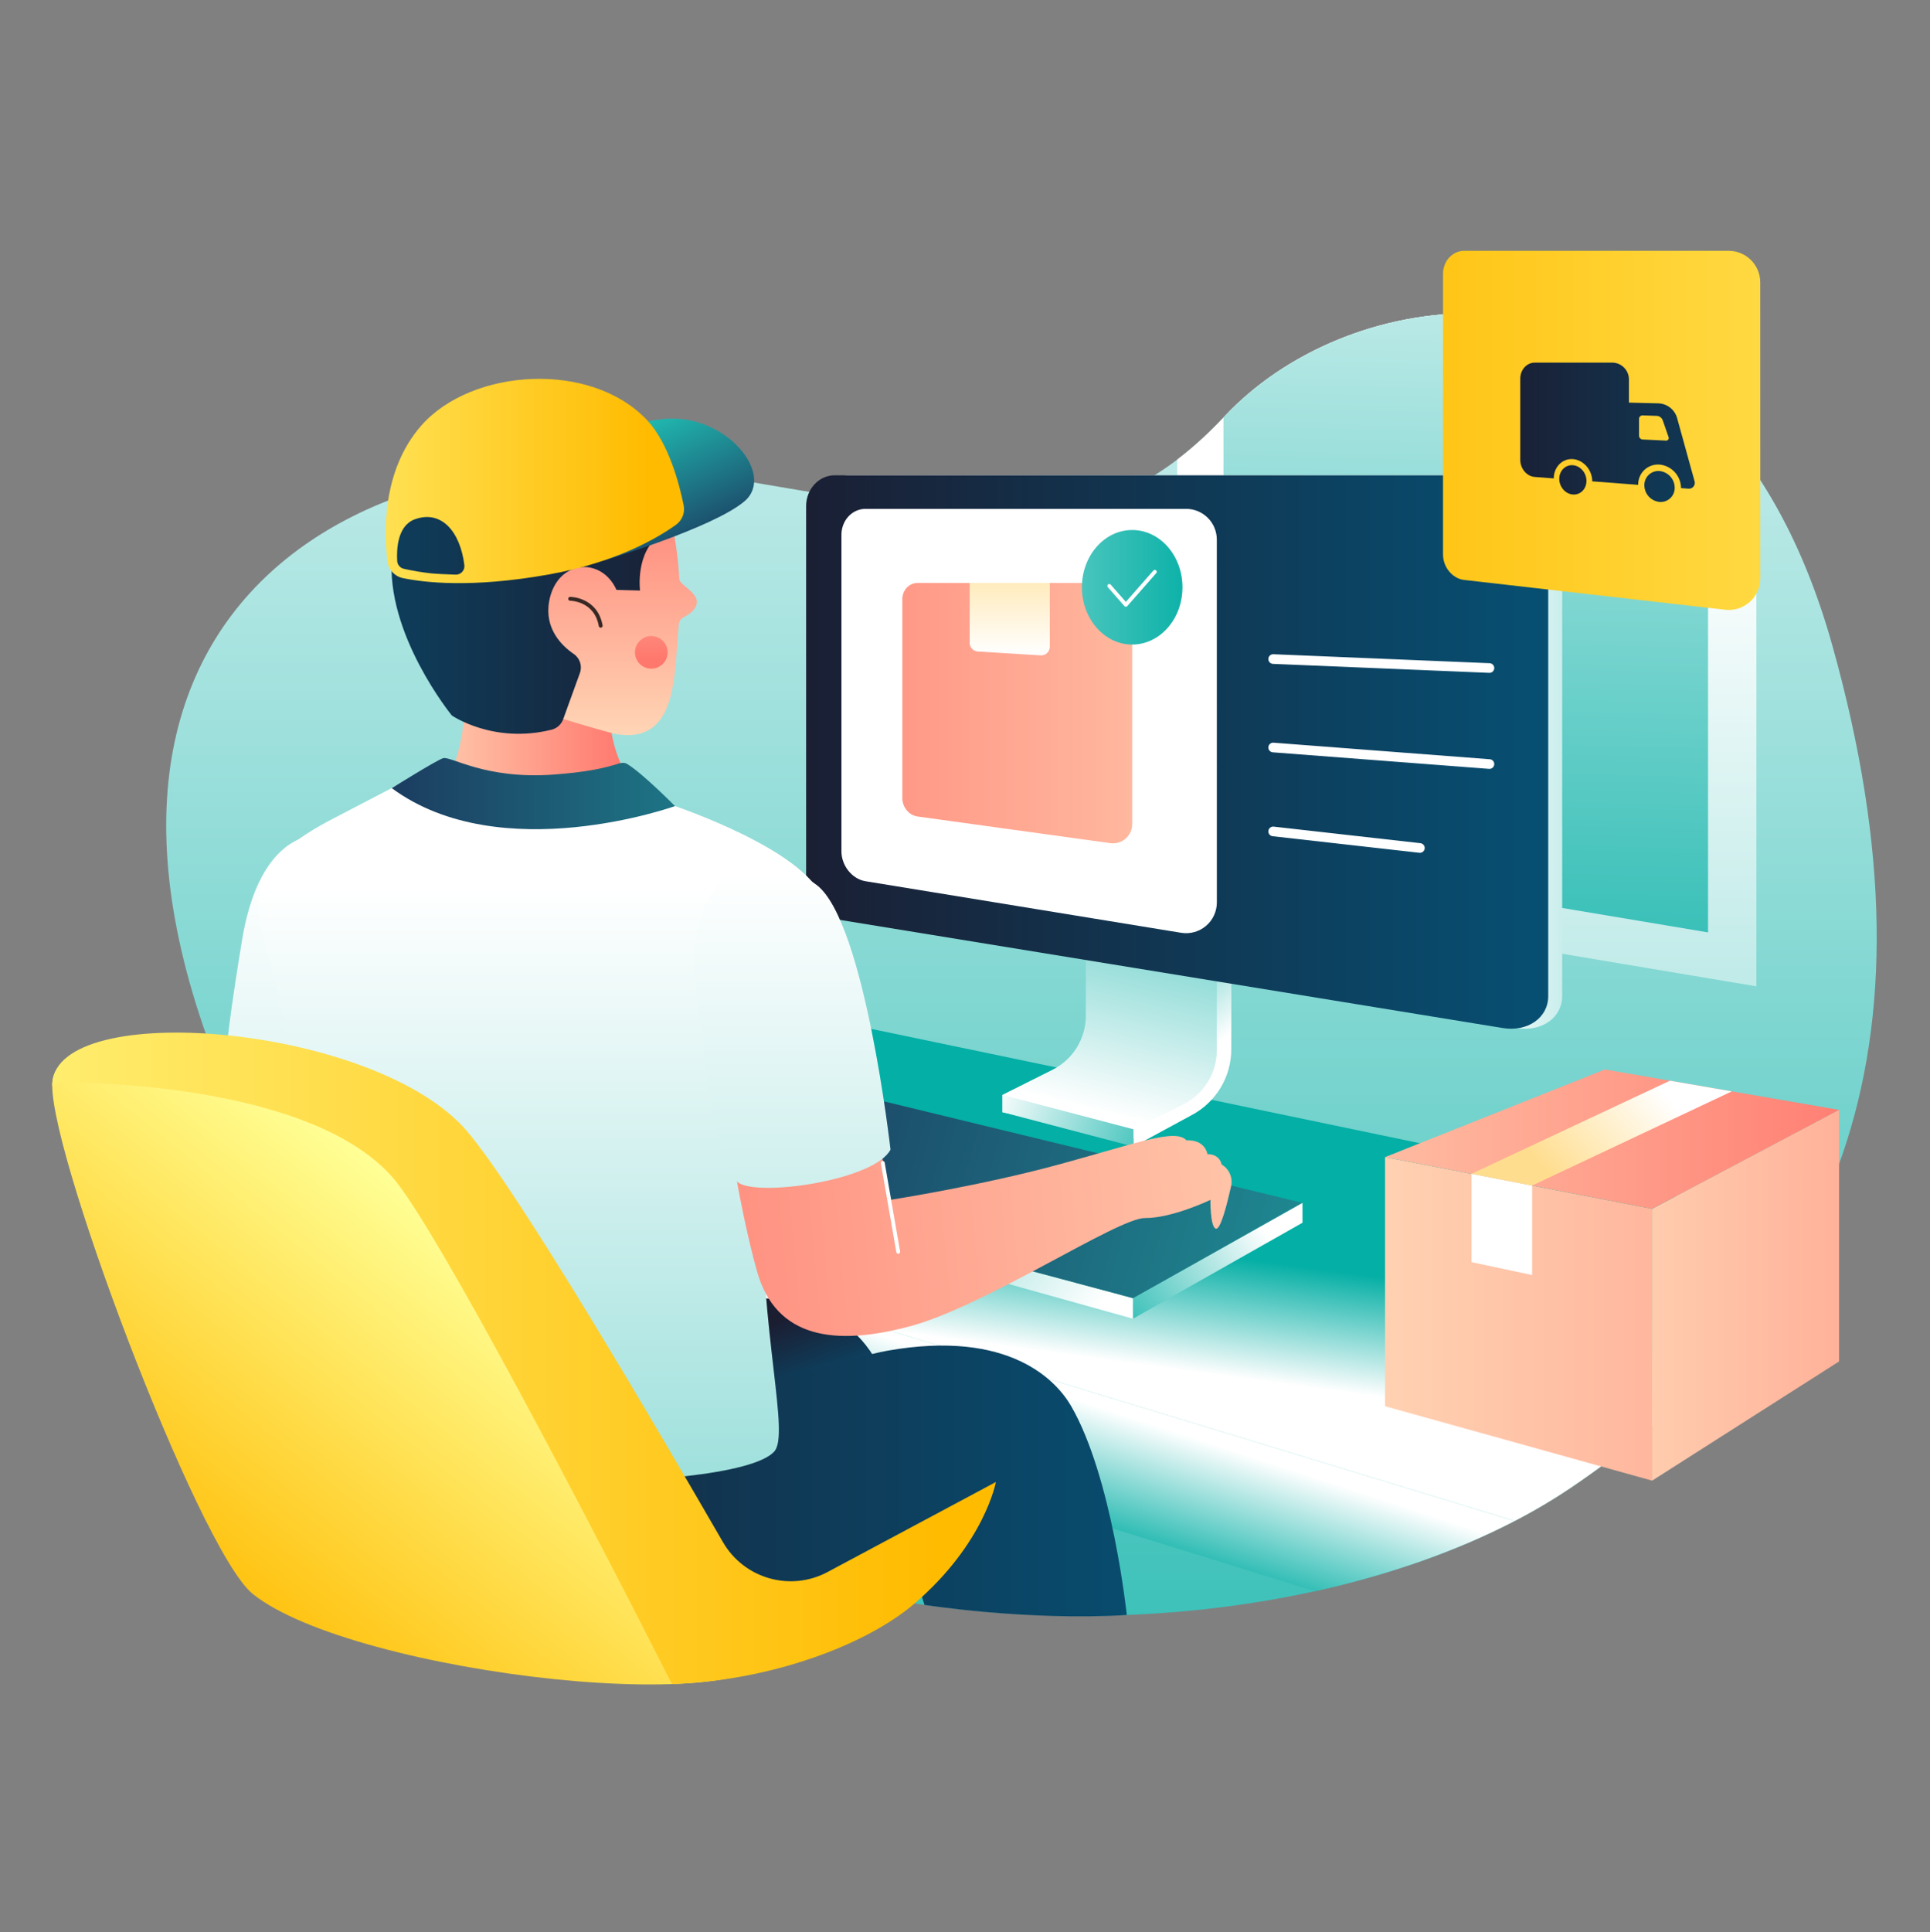 <?xml version="1.0" encoding="UTF-8"?>
<svg width="1000px" height="1001px" viewBox="0 0 1000 1001" version="1.1" xmlns="http://www.w3.org/2000/svg" xmlns:xlink="http://www.w3.org/1999/xlink">
    <rect x="0" y="0" width="1000" height="1001" fill="#808080" stroke="none"/>
    <title>Scheduling Your Delivery</title>
    <defs>
        <linearGradient x1="50%" y1="131.467%" x2="50%" y2="-27.784%" id="linearGradient-1">
            <stop stop-color="#04AFA5" offset="0%"></stop>
            <stop stop-color="#FFFFFF" offset="100%"></stop>
        </linearGradient>
        <linearGradient x1="49.921%" y1="36.244%" x2="50.464%" y2="110.639%" id="linearGradient-2">
            <stop stop-color="#04AFA5" offset="0%"></stop>
            <stop stop-color="#FFFFFF" offset="100%"></stop>
        </linearGradient>
        <linearGradient x1="-650.012%" y1="50.007%" x2="89.163%" y2="50.007%" id="linearGradient-3">
            <stop stop-color="#04AFA5" offset="0%"></stop>
            <stop stop-color="#FFFFFF" offset="100%"></stop>
        </linearGradient>
        <linearGradient x1="37.059%" y1="63.289%" x2="52.5%" y2="46.242%" id="linearGradient-4">
            <stop stop-color="#04AFA5" offset="0%"></stop>
            <stop stop-color="#FFFFFF" offset="100%"></stop>
        </linearGradient>
        <linearGradient x1="50.683%" y1="46.731%" x2="43.182%" y2="65.843%" id="linearGradient-5">
            <stop stop-color="#04AFA5" offset="0%"></stop>
            <stop stop-color="#FFFFFF" offset="100%"></stop>
        </linearGradient>
        <linearGradient x1="50%" y1="283.906%" x2="50%" y2="37.333%" id="linearGradient-6">
            <stop stop-color="#04AFA5" offset="0%"></stop>
            <stop stop-color="#FFFFFF" offset="100%"></stop>
        </linearGradient>
        <linearGradient x1="48.531%" y1="137.287%" x2="51.831%" y2="-40.392%" id="linearGradient-7">
            <stop stop-color="#04AFA5" offset="0%"></stop>
            <stop stop-color="#FFFFFF" offset="100%"></stop>
        </linearGradient>
        <linearGradient x1="-44.342%" y1="50%" x2="336.776%" y2="50%" id="linearGradient-8">
            <stop stop-color="#FFDDBB" offset="0%"></stop>
            <stop stop-color="#FF786E" offset="100%"></stop>
        </linearGradient>
        <linearGradient x1="-66.684%" y1="50%" x2="321.134%" y2="50%" id="linearGradient-9">
            <stop stop-color="#FFDDBB" offset="0%"></stop>
            <stop stop-color="#FF786E" offset="100%"></stop>
        </linearGradient>
        <linearGradient x1="-55.288%" y1="50%" x2="112.825%" y2="50%" id="linearGradient-10">
            <stop stop-color="#FFDDBB" offset="0%"></stop>
            <stop stop-color="#FF786E" offset="100%"></stop>
        </linearGradient>
        <linearGradient x1="19.285%" y1="61.327%" x2="83.584%" y2="37.446%" id="linearGradient-11">
            <stop stop-color="#FFDD8E" offset="0%"></stop>
            <stop stop-color="#FFFFFF" offset="100%"></stop>
        </linearGradient>
        <linearGradient x1="16.79%" y1="46.819%" x2="148.199%" y2="58.016%" id="linearGradient-12">
            <stop stop-color="#1B345B" offset="0%"></stop>
            <stop stop-color="#20B7AF" offset="100%"></stop>
        </linearGradient>
        <linearGradient x1="18.689%" y1="42.726%" x2="101.506%" y2="61.533%" id="linearGradient-13">
            <stop stop-color="#04AFA5" offset="0%"></stop>
            <stop stop-color="#FFFFFF" offset="100%"></stop>
        </linearGradient>
        <linearGradient x1="-37.638%" y1="93.494%" x2="82.599%" y2="33.676%" id="linearGradient-14">
            <stop stop-color="#04AFA5" offset="0%"></stop>
            <stop stop-color="#FFFFFF" offset="100%"></stop>
        </linearGradient>
        <linearGradient x1="71.14%" y1="-32.892%" x2="46.961%" y2="91.842%" id="linearGradient-15">
            <stop stop-color="#04AFA5" offset="0%"></stop>
            <stop stop-color="#FFFFFF" offset="100%"></stop>
        </linearGradient>
        <linearGradient x1="35.116%" y1="-2.156%" x2="55.608%" y2="69.626%" id="linearGradient-16">
            <stop stop-color="#04AFA5" offset="0%"></stop>
            <stop stop-color="#FFFFFF" offset="100%"></stop>
        </linearGradient>
        <linearGradient x1="156.292%" y1="65.911%" x2="-12.157%" y2="40.695%" id="linearGradient-17">
            <stop stop-color="#04AFA5" offset="0%"></stop>
            <stop stop-color="#FFFFFF" offset="100%"></stop>
        </linearGradient>
        <linearGradient x1="144.862%" y1="50.001%" x2="87.753%" y2="50.001%" id="linearGradient-18">
            <stop stop-color="#04AFA5" offset="0%"></stop>
            <stop stop-color="#FFFFFF" offset="100%"></stop>
        </linearGradient>
        <linearGradient x1="-3.846%" y1="50.001%" x2="133.232%" y2="50.001%" id="linearGradient-19">
            <stop stop-color="#1B1D31" offset="0%"></stop>
            <stop stop-color="#006088" offset="100%"></stop>
        </linearGradient>
        <linearGradient x1="221.854%" y1="50.009%" x2="-105.6%" y2="50.009%" id="linearGradient-20">
            <stop stop-color="#FFDDBB" offset="0%"></stop>
            <stop stop-color="#FF786E" offset="100%"></stop>
        </linearGradient>
        <linearGradient x1="50.012%" y1="-70.242%" x2="50.012%" y2="99.23%" id="linearGradient-21">
            <stop stop-color="#FFDD8E" offset="0%"></stop>
            <stop stop-color="#FFFFFF" offset="100%"></stop>
        </linearGradient>
        <linearGradient x1="-53.531%" y1="49.998%" x2="294.459%" y2="49.998%" id="linearGradient-22">
            <stop stop-color="#FFBB00" offset="0%"></stop>
            <stop stop-color="#FFFF95" offset="100%"></stop>
        </linearGradient>
        <linearGradient x1="-388.693%" y1="49.966%" x2="689.274%" y2="49.966%" id="linearGradient-23">
            <stop stop-color="#1B1D31" offset="0%"></stop>
            <stop stop-color="#006088" offset="100%"></stop>
        </linearGradient>
        <linearGradient x1="-29.382%" y1="49.992%" x2="455.825%" y2="49.992%" id="linearGradient-24">
            <stop stop-color="#1B1D31" offset="0%"></stop>
            <stop stop-color="#006088" offset="100%"></stop>
        </linearGradient>
        <linearGradient x1="-120.709%" y1="49.971%" x2="1081.418%" y2="49.971%" id="linearGradient-25">
            <stop stop-color="#1B1D31" offset="0%"></stop>
            <stop stop-color="#006088" offset="100%"></stop>
        </linearGradient>
        <linearGradient x1="-213.308%" y1="50.005%" x2="586.678%" y2="50.005%" id="linearGradient-26">
            <stop stop-color="#1B1D31" offset="0%"></stop>
            <stop stop-color="#006088" offset="100%"></stop>
        </linearGradient>
        <linearGradient x1="116.104%" y1="50%" x2="-313.301%" y2="50%" id="linearGradient-27">
            <stop stop-color="#04AFA5" offset="0%"></stop>
            <stop stop-color="#FFFFFF" offset="100%"></stop>
        </linearGradient>
        <linearGradient x1="141.102%" y1="50%" x2="-14.11%" y2="50%" id="linearGradient-28">
            <stop stop-color="#FFDDBB" offset="0%"></stop>
            <stop stop-color="#FF786E" offset="100%"></stop>
        </linearGradient>
        <linearGradient x1="50.007%" y1="477.127%" x2="50.007%" y2="17.086%" id="linearGradient-29">
            <stop stop-color="#04AFA5" offset="0%"></stop>
            <stop stop-color="#FFFFFF" offset="100%"></stop>
        </linearGradient>
        <linearGradient x1="45.782%" y1="43.392%" x2="77.155%" y2="76.11%" id="linearGradient-30">
            <stop stop-color="#1B1D31" offset="0%"></stop>
            <stop stop-color="#006088" offset="100%"></stop>
        </linearGradient>
        <linearGradient x1="0.778%" y1="50.002%" x2="142.296%" y2="50.002%" id="linearGradient-31">
            <stop stop-color="#1B1D31" offset="0%"></stop>
            <stop stop-color="#006088" offset="100%"></stop>
        </linearGradient>
        <linearGradient x1="-30.053%" y1="50.001%" x2="90.953%" y2="50.001%" id="linearGradient-32">
            <stop stop-color="#FFDDBB" offset="0%"></stop>
            <stop stop-color="#FF786E" offset="100%"></stop>
        </linearGradient>
        <linearGradient x1="49.997%" y1="228.936%" x2="49.997%" y2="15.598%" id="linearGradient-33">
            <stop stop-color="#04AFA5" offset="0%"></stop>
            <stop stop-color="#FFFFFF" offset="100%"></stop>
        </linearGradient>
        <linearGradient x1="-14.598%" y1="50.002%" x2="218.319%" y2="50.002%" id="linearGradient-34">
            <stop stop-color="#1B345B" offset="0%"></stop>
            <stop stop-color="#20B7AF" offset="100%"></stop>
        </linearGradient>
        <linearGradient x1="50.026%" y1="104.406%" x2="50.026%" y2="7.085%" id="linearGradient-35">
            <stop stop-color="#FFDDBB" offset="0%"></stop>
            <stop stop-color="#FF786E" offset="100%"></stop>
        </linearGradient>
        <linearGradient x1="93.532%" y1="49.999%" x2="-96.122%" y2="49.999%" id="linearGradient-36">
            <stop stop-color="#1B1D31" offset="0%"></stop>
            <stop stop-color="#006088" offset="100%"></stop>
        </linearGradient>
        <linearGradient x1="79.168%" y1="92.064%" x2="27.778%" y2="12.811%" id="linearGradient-37">
            <stop stop-color="#1B345B" offset="0%"></stop>
            <stop stop-color="#20B7AF" offset="100%"></stop>
        </linearGradient>
        <linearGradient x1="88.183%" y1="50.001%" x2="-70.906%" y2="50.001%" id="linearGradient-38">
            <stop stop-color="#FFBB00" offset="0%"></stop>
            <stop stop-color="#FFFF95" offset="100%"></stop>
        </linearGradient>
        <linearGradient x1="50%" y1="-391.312%" x2="50%" y2="68.262%" id="linearGradient-39">
            <stop stop-color="#FFDDBB" offset="0%"></stop>
            <stop stop-color="#FF786E" offset="100%"></stop>
        </linearGradient>
        <linearGradient x1="151.183%" y1="44.046%" x2="-49.596%" y2="52.771%" id="linearGradient-40">
            <stop stop-color="#FFDDBB" offset="0%"></stop>
            <stop stop-color="#FF786E" offset="100%"></stop>
        </linearGradient>
        <linearGradient x1="49.997%" y1="472.747%" x2="49.997%" y2="7.337%" id="linearGradient-41">
            <stop stop-color="#04AFA5" offset="0%"></stop>
            <stop stop-color="#FFFFFF" offset="100%"></stop>
        </linearGradient>
        <linearGradient x1="20.076%" y1="85.647%" x2="61.284%" y2="36.281%" id="linearGradient-42">
            <stop stop-color="#FFBB00" offset="0%"></stop>
            <stop stop-color="#FFFF95" offset="100%"></stop>
        </linearGradient>
        <linearGradient x1="93.912%" y1="49.994%" x2="-34.156%" y2="49.994%" id="linearGradient-43">
            <stop stop-color="#FFBB00" offset="0%"></stop>
            <stop stop-color="#FFFF95" offset="100%"></stop>
        </linearGradient>
    </defs>
    <g id="Scheduling-Your-Delivery" stroke="none" stroke-width="1" fill="none" fill-rule="evenodd" transform="translate(0, 1)">
        <g transform="translate(27, 128)">
            <g id="background" transform="translate(59, 33)" fill-rule="nonzero">
                <path d="M728.12,608.54 C566.52,717.92 185.37,712.72 47.86,437.16 C-89.65,161.6 94.91,51.74 284.27,84.43 C430.35,109.66 485.78,120.52 548.62,53.54 C622.48,-25.19 804,-39.77 863.4,172.35 C922.8,384.47 863.4,517 728.12,608.54 Z" id="Path" fill="url(#linearGradient-1)"></path>
                <path d="M282.91,642.05 L282.91,354.42 L243,354.42 L243,625.42 C256.067,631.553 269.37,637.097 282.91,642.05 Z" id="Path" fill="url(#linearGradient-2)"></path>
                <path d="M200.37,602.46 C214.161,610.854 228.392,618.505 243,625.38 L243,354.38 L200.38,363.29 L200.37,602.46 Z" id="Path" fill="url(#linearGradient-3)"></path>
                <path d="M698.84,625.88 L42.4,425.94 C44.17,429.65 45.98,433.38 47.86,437.16 C59.953,461.453 74.463,484.466 91.17,505.85 L595.31,662.26 C633.61,653.85 668.78,641.49 698.84,625.88 Z" id="Path" fill="url(#linearGradient-4)"></path>
                <path d="M853.27,472.63 L236.54,344.12 L42.4,425.94 L42.4,425.94 L698.84,625.88 C708.926,620.67 718.703,614.88 728.12,608.54 C783.57,571 826.26,526.59 853.27,472.63 Z" id="Path" fill="url(#linearGradient-5)"></path>
                <g id="Group" transform="translate(523, 0)">
                    <path d="M301.05,83.66 C222.86,-33 87,-11.92 25.62,53.54 C18.036,61.741 9.777,69.291 0.93,76.11 L0.93,298.63 L301.05,348.93 L301.05,83.66 Z" id="Path" fill="url(#linearGradient-6)"></path>
                    <path d="M276,52.68 C196.44,-28.32 80.91,-5.37 25.64,53.54 L24.92,54.3 L24.92,278.94 L276,321 L276,52.68 Z" id="Path" fill="url(#linearGradient-7)"></path>
                </g>
            </g>
            <g id="Group" transform="translate(690, 424)" fill-rule="nonzero">
                <polygon id="Path" fill="url(#linearGradient-8)" points="0.65 175.45 0.65 46.39 139.03 73.17 139.03 213.99"></polygon>
                <polygon id="Path" fill="url(#linearGradient-9)" points="139.03 73.17 139.03 213.99 235.89 152.24 235.89 21.93"></polygon>
                <polygon id="Path" fill="url(#linearGradient-10)" points="235.89 21.93 139.03 73.17 0.65 46.39 114.56 0.99"></polygon>
                <polygon id="Path" fill="#FFFFFF" points="45.43 55.05 45.43 100.8 76.84 107.49 76.84 61.13"></polygon>
                <polygon id="Path" fill="url(#linearGradient-11)" points="76.84 61.13 180.3 12.34 148.28 6.81 45.43 55.05"></polygon>
            </g>
            <g id="keyboard" transform="translate(245, 419)" fill-rule="nonzero">
                <polygon id="Path" fill="url(#linearGradient-12)" points="402.87 75.1 93.28 0.04 0.91 40.4 315.06 124.56"></polygon>
                <polygon id="Path" fill="url(#linearGradient-13)" points="0.91 40.4 315.06 124.56 315.06 135.11 0.91 47.55"></polygon>
                <polygon id="Path" fill="url(#linearGradient-14)" points="315.06 124.56 315.06 135.11 402.87 85.38 402.87 75.1"></polygon>
            </g>
            <g id="monitor" transform="translate(390, 117)" fill-rule="nonzero">
                <g id="Group" transform="translate(102, 192)">
                    <path d="M54.41,0.89 L43.61,0.89 L43.61,88.14 C43.621,99.983 36.95,110.818 26.37,116.14 L0.42,129.14 L0.42,138.14 L68.29,151.9 C68.29,151.9 115.63,130.23 115.63,115.9 L119.1,18.74 L54.41,0.89 Z" id="Path" fill="url(#linearGradient-15)"></path>
                    <path d="M119.1,18.71 L111.47,18.71 L111.47,106 C111.481,117.843 104.81,128.678 94.23,134 L68.29,147 L68.29,156 L98.29,139.73 C110.998,133.09 118.963,119.938 118.96,105.6 L119.1,18.71 Z" id="Path" fill="url(#linearGradient-16)"></path>
                    <polygon id="Path" fill="url(#linearGradient-17)" points="68.29 146.98 0.43 129.16 0.43 138.12 68.29 155.94"></polygon>
                </g>
                <path d="M368.82,286.53 L22.77,230.08 C14.52,228.73 7.91,220.49 7.91,211.66 L7.91,16.2 C7.91,7.36 14.52,0.2 22.77,0.2 L368.82,0.2 C381.82,0.2 392.42,9.34 392.42,20.61 L392.42,270 C392.42,281.24 381.78,288.65 368.82,286.53 Z" id="Path" fill="url(#linearGradient-18)"></path>
                <path d="M361.58,286.53 L15.53,230.08 C7.29,228.73 0.68,220.49 0.68,211.66 L0.68,16.2 C0.68,7.36 7.29,0.2 15.53,0.2 L361.58,0.2 C374.58,0.2 385.19,9.34 385.19,20.61 L385.19,270 C385.19,281.24 374.54,288.65 361.58,286.53 Z" id="Path" fill="url(#linearGradient-19)"></path>
            </g>
            <g id="monitor_lines" transform="translate(632, 212)" stroke="#FFFFFF" stroke-linecap="round" stroke-linejoin="round" stroke-width="5">
                <line x1="0.67" y1="0.4" x2="112.73" y2="5.05" id="Path"></line>
                <line x1="0.67" y1="46.22" x2="112.73" y2="54.79" id="Path"></line>
                <line x1="0.67" y1="89.69" x2="76.69" y2="98.27" id="Path"></line>
            </g>
            <g id="monitor_box" transform="translate(408, 134)" fill-rule="nonzero">
                <path d="M195.47,16.52 C195.47,7.722 188.338,0.59 179.54,0.59 L13.45,0.59 C6.53,0.59 0.98,6.59 0.98,14.02 L0.98,178.02 C0.98,185.44 6.53,192.36 13.45,193.49 L177,220.2 C181.611,220.951 186.319,219.64 189.878,216.614 C193.438,213.588 195.49,209.152 195.49,204.48 L195.47,16.52 Z" id="Path" fill="#FFFFFF"></path>
                <path d="M151.621,48.75 C151.652,46.192 150.666,43.725 148.878,41.895 C147.091,40.064 144.648,39.019 142.09,38.99 L40.34,38.99 C36.01,38.99 32.52,42.77 32.52,47.43 L32.52,150.43 C32.52,155.09 36.01,159.35 40.34,159.95 L140.56,173.8 C143.387,174.127 146.219,173.224 148.335,171.321 C150.451,169.417 151.647,166.696 151.621,163.85 L151.621,48.75 Z" id="Path" fill="url(#linearGradient-20)"></path>
                <path d="M67.41,39 L67.41,70 C67.411,72.376 69.259,74.342 71.63,74.49 L104.16,76.49 C105.399,76.567 106.616,76.129 107.521,75.279 C108.426,74.428 108.94,73.242 108.94,72 L108.94,39 L67.41,39 Z" id="Path" fill="url(#linearGradient-21)"></path>
            </g>
            <g id="monitor_popup" transform="translate(720, 0)" fill-rule="nonzero">
                <path d="M165.05,17.29 C165.05,8.249 157.721,0.92 148.68,0.92 L11.68,0.92 C5.57,0.92 0.68,6.25 0.68,12.82 L0.68,158.27 C0.68,164.84 5.59,170.74 11.68,171.43 L146.86,186.86 C151.496,187.39 156.139,185.917 159.62,182.809 C163.102,179.702 165.092,175.257 165.09,170.59 L165.05,17.29 Z" id="Path" fill="url(#linearGradient-22)"></path>
                <g id="Group" transform="translate(40, 58)">
                    <path d="M80.72,65.6 C80.772,67.671 79.935,69.665 78.422,71.079 C76.908,72.493 74.862,73.192 72.8,73 C68.392,72.532 65.036,68.832 65,64.4 C64.955,62.353 65.776,60.382 67.261,58.973 C68.747,57.564 70.758,56.847 72.8,57 C77.255,57.41 80.677,61.126 80.72,65.6 Z" id="Path" fill="url(#linearGradient-23)"></path>
                    <path d="M48.57,0.84 L8.21,0.84 C4.05,0.84 0.71,4.55 0.71,9.14 L0.71,51.2 C0.71,55.78 4.05,59.75 8.21,60.07 L18.06,60.82 C18.06,54.97 22.43,50.49 27.88,50.82 C33.33,51.15 38,56.33 38,62.34 L57,63.79 L57,9.79 C57.135,4.994 53.365,0.992 48.57,0.84 L48.57,0.84 Z" id="Path" fill="url(#linearGradient-24)"></path>
                    <path d="M35,62.11 C35,66.34 31.8,69.49 27.9,69.16 C24,68.83 20.9,65.16 20.9,61.04 C20.9,56.92 24.01,53.72 27.9,53.98 C31.79,54.24 35,57.88 35,62.11 Z" id="Path" fill="url(#linearGradient-25)"></path>
                    <path d="M91,62.24 L82,29.66 C80.808,25.252 76.893,22.126 72.33,21.94 L57,21.56 L57,63.79 L61.8,64.16 C61.725,61.263 62.877,58.47 64.972,56.468 C67.067,54.467 69.91,53.443 72.8,53.65 C79.122,54.218 83.974,59.503 84,65.85 L87.84,66.14 C88.847,66.242 89.837,65.83 90.474,65.044 C91.111,64.258 91.309,63.204 91,62.24 L91,62.24 Z M76.24,41.24 L64.06,40.66 C63.026,40.567 62.236,39.698 62.24,38.66 L62.24,30 C62.229,29.514 62.417,29.045 62.761,28.701 C63.105,28.357 63.574,28.169 64.06,28.18 L71.42,28.42 C72.842,28.494 74.077,29.424 74.54,30.77 L77.54,39.4 C77.717,39.824 77.663,40.31 77.396,40.684 C77.13,41.058 76.689,41.269 76.23,41.24 L76.24,41.24 Z" id="Shape" fill="url(#linearGradient-26)"></path>
                </g>
            </g>
            <g id="confirmed" transform="translate(533, 145)">
                <ellipse id="Oval" fill="url(#linearGradient-27)" fill-rule="nonzero" cx="26.62" cy="30.22" rx="26.05" ry="29.67"></ellipse>
                <polyline id="Path" stroke="#FFFFFF" stroke-width="2" stroke-linecap="round" stroke-linejoin="round" points="14.75 29.52 23.34 39.3 38.34 22.22"></polyline>
            </g>
            <g id="courier_hand_left" transform="translate(88, 303)" fill-rule="nonzero">
                <path d="M81.31,139.85 L77.82,185.67 C77.82,185.67 124.65,191.42 166.89,191.82 C209.13,192.22 229.72,190.13 233.62,197.82 C233.62,197.82 242.62,199.28 242.12,207.66 C242.12,207.66 247.95,208.8 247.72,214.81 C250.928,218.176 251.535,223.253 249.21,227.28 C245.26,234.47 237.61,248.28 235.52,245.78 C233.43,243.28 237.13,230.86 237.13,230.86 C237.13,230.86 215.49,234.62 201.95,230.67 C188.41,226.72 110.27,252 69.78,251.41 C29.29,250.82 1,238.55 1,202.5 C1,166.45 7.69,119.78 7.69,119.78 L81.31,139.85 Z" id="Path" fill="url(#linearGradient-28)"></path>
                <path d="M80.31,158.75 C80.31,158.75 104.08,43.53 85.31,18.39 C66.54,-6.75 22,-15.18 10.41,55 C-1.18,125.18 -1.86,150.41 5.12,156.52 C16.13,166.13 63.73,177.17 80.31,158.75 Z" id="Path" fill="url(#linearGradient-29)"></path>
            </g>
            <g id="courier_bottom" transform="translate(127, 543)" fill-rule="nonzero">
                <path d="M36.77,18.88 C36.77,18.88 170.95,3.88 222.17,0.56 C273.39,-2.76 306.4,16.43 311.4,74.15 L99.4,109.62 L36.77,18.88 Z" id="Path" fill="url(#linearGradient-30)"></path>
                <path d="M1.12,56.31 C1.12,56.31 -12.65,135.72 57.43,165.05 C126.14,193.81 233.97,204.61 316.43,131.87 L325,159.36 C325,159.36 378.4,167.74 429.83,164.59 C429.83,164.59 422.33,93.2 400.95,56.31 C393.59,43.61 369.42,16.43 305.78,27.69 C289.24,30.62 219.88,50.5 219.88,50.5 C209.15,50.61 81.33,18.22 70.96,16.99 C7.58,9.49 1.12,56.31 1.12,56.31 Z" id="Path" fill="url(#linearGradient-31)"></path>
            </g>
            <g id="courier_body" transform="translate(106, 224)" fill-rule="nonzero">
                <path d="M99.35,51.24 C106.032,35.355 108.872,18.119 107.64,0.93 L183.73,0.93 C183.73,0.93 176.97,34.76 198.94,58.11 C198.94,58.11 129.84,80.15 99.35,51.24 Z" id="Path" fill="url(#linearGradient-32)"></path>
                <path d="M17.46,316.71 C26.92,210.6 11.57,163.89 4.22,136.58 C-3.13,109.27 -1.29,92.26 39.69,71 C80.67,49.74 77.34,51.27 77.34,51.27 L216.72,64.57 C216.72,64.57 283.49,86.98 293.07,112.19 C297.41,123.65 261.38,186.39 261.38,260.98 C261.38,340.1 276.3,390.07 268.11,398.98 C246.71,422.24 34.62,420.84 15.36,387.11 C8.69,375.41 13,367 17.46,316.71 Z" id="Path" fill="url(#linearGradient-33)"></path>
                <path d="M70,55.28 C70,55.28 92.5,41.21 96.46,39.79 C100.42,38.37 118.01,50.87 153.89,48.24 C187.39,45.78 187.77,40.15 192.19,42.89 C200.32,47.94 216.73,64.57 216.73,64.57 C216.73,64.57 126.45,96.91 70,55.28 Z" id="Path" fill="url(#linearGradient-34)"></path>
            </g>
            <g id="courier_head" transform="translate(172, 67)">
                <path d="M149,74.12 C151.09,84.004 152.428,94.033 153,104.12 C153.2,107.73 168.1,112.84 159.29,121.06 C156.29,123.83 153.07,123.6 152.67,127.74 C150.22,153.14 152.62,190.31 119.39,184.12 C119.39,184.12 61.39,169.06 50.69,157.93 C23.88,130 32.51,82.3 47.16,60.93 C67.68,31.14 137.92,32.75 149,74.12 Z" id="Path" fill="url(#linearGradient-35)" fill-rule="nonzero"></path>
                <path d="M101.48,152.6 C102.782,148.967 101.457,144.913 98.26,142.75 C91.94,138.42 82.92,129.54 85.58,115.27 C89.58,93.87 112.63,92.15 120.42,109.57 L132.62,109.91 C132.62,109.91 130,89.63 143.49,80.78 C156.98,71.93 175.82,59.78 171.27,50.43 C166.72,41.08 158.6,40.68 158.6,40.68 C158.6,40.68 144.32,23.08 122.67,22.11 C101.02,21.14 93.92,18.74 72.32,19.82 C50.72,20.9 35.48,35.11 36.11,52.56 C36.11,52.56 7.64,51.66 4.11,92.01 C0.58,132.36 35.11,174.62 35.11,174.62 C35.11,174.62 56.55,189.51 86.77,182 C89.538,181.33 91.788,179.323 92.77,176.65 L101.48,152.6 Z" id="Path" fill="url(#linearGradient-36)" fill-rule="nonzero"></path>
                <g id="Group" fill-rule="nonzero">
                    <path d="M113.85,94.34 C113.85,94.34 170.05,77.65 186.65,63.75 C203.25,49.85 176.82,17.58 144.36,21.1 C125.27,23.17 96.43,32.87 96.43,32.87 L113.85,94.34 Z" id="Path" fill="url(#linearGradient-37)"></path>
                    <path d="M136.32,21.69 C107.26,-9.23 45.51,-5.31 19.32,24.41 C-1.44,48 -3.55271368e-15,81 1.79,94.94 C2.334,99.138 5.462,102.538 9.6,103.43 C20.6,105.76 45.23,108.72 85.12,101.63 C120.62,95.33 142.22,82.36 151.3,75.81 C154.468,73.512 156.003,69.577 155.23,65.74 C153.12,55.24 147.62,33.73 136.32,21.69 Z M41.6,96.74 C41.756,98.02 41.343,99.305 40.469,100.254 C39.595,101.203 38.349,101.721 37.06,101.67 C32.8,101.53 26.95,101.28 24.36,101.01 C19.617,100.484 14.906,99.696 10.25,98.65 C8.34,98.229 6.936,96.601 6.8,94.65 C6.44,88.65 6.86,76.23 16.02,72.97 C29.66,68.1 39.43,79.25 41.6,96.74 Z" id="Shape" fill="url(#linearGradient-38)"></path>
                </g>
                <path d="M96.43,114.19 C96.43,114.19 109.76,114.19 112.24,128.14" id="Path" stroke="#382824" stroke-width="2" stroke-linecap="round" stroke-linejoin="round"></path>
                <circle id="Oval" fill="url(#linearGradient-39)" fill-rule="nonzero" cx="138.46" cy="141.94" r="8.46"></circle>
            </g>
            <g id="courier_hand_right" transform="translate(333, 319)">
                <path d="M92.44,128.49 L101.56,173.49 C101.56,173.49 148.19,166.26 188.94,155.13 C229.69,144 248.94,136.4 254.78,142.73 C254.78,142.73 263.78,141.73 265.64,149.88 C265.64,149.88 271.55,149.39 272.98,155.23 C276.984,157.593 278.947,162.315 277.8,166.82 C275.96,174.82 272.35,190.15 269.67,188.36 C266.99,186.57 267.16,173.56 267.16,173.56 C267.16,173.56 247.35,183.07 233.25,182.96 C219.15,182.85 150.84,228.43 111.74,238.96 C72.64,249.49 42.02,245.33 32.26,210.62 C22.5,175.91 16.17,129.2 16.17,129.2 L92.44,128.49 Z" id="Path" fill="url(#linearGradient-40)" fill-rule="nonzero"></path>
                <path d="M101.4,147.51 C101.4,147.51 88.11,29.62 63.24,10.51 C38.37,-8.6 -6.89,-4.49 1.1,66.13 C9.09,136.75 15.28,161.28 23.67,165.26 C36.88,171.54 93.46,162.86 101.4,147.51 Z" id="Path" fill="url(#linearGradient-41)" fill-rule="nonzero"></path>
                <line x1="97.4" y1="154.42" x2="105.4" y2="200.45" id="Path" stroke="#FFFFFF" stroke-width="2" stroke-linecap="round" stroke-linejoin="round"></line>
            </g>
            <g id="chair" transform="translate(0, 405)" fill-rule="nonzero">
                <path d="M377.232,317 C377.232,317 239,74 212.2,52.1 C176.26,22.74 8.2,-16.74 0.33,25.1 C-5.08,53.91 75.64,268.79 103.9,291.63 C155.71,333.51 378,359.16 377.232,317 Z" id="Path" fill="url(#linearGradient-42)"></path>
                <path d="M446.89,296.61 C483.26,265.36 489,233.7 489,233.7 L401.83,280.31 C382.53,290.635 358.519,283.779 347.58,264.82 C312.85,204.71 241.65,83.22 215,52 C168.86,-2.17 8.14,-16.71 0.3,25.09 C0.108,26.24 0.024,27.405 0.045,28.57 C2.05,26.72 4.77,26.67 8.14,26.71 C37.61,27 136.81,31.71 175.96,75.36 C198.46,100.42 280.87,258.81 321.17,338.36 C372.14,336.69 421.78,318.19 446.89,296.61 Z" id="Path" fill="url(#linearGradient-43)"></path>
            </g>
        </g>
    </g>
</svg>